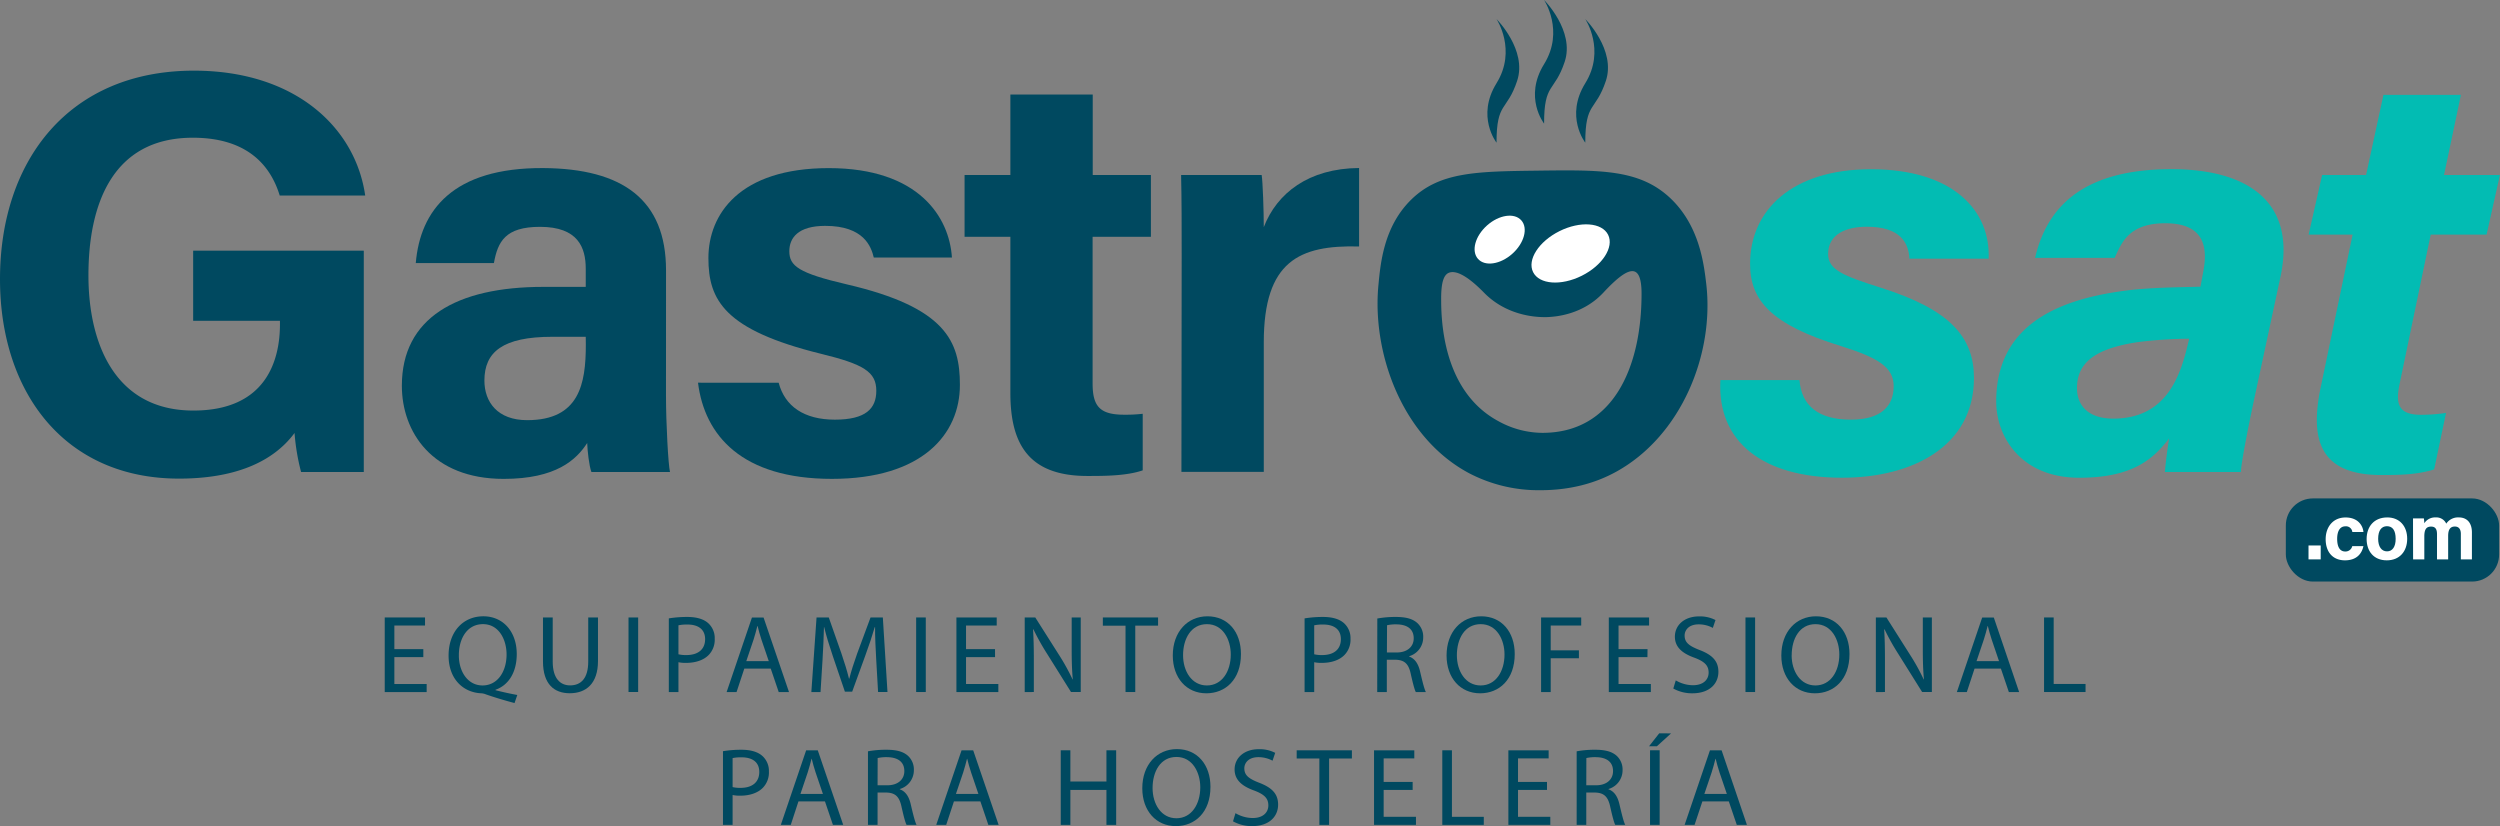 <svg id="Layer_1" data-name="Layer 1" xmlns="http://www.w3.org/2000/svg" viewBox="0 0 1183.89 391.21"><rect x="0" y="0" width="1183.89" height="391.21" fill="#808080" stroke="none"/><defs><style>.cls-1{fill:#004960;}.cls-2{fill:#02bcb3;}.cls-3{fill:#fff;}</style></defs><path class="cls-1" d="M824.74,248.12s-9.75-12.41,0-28.15,0-30.37,0-30.37,14.63,14.63,9.76,29.26S824.74,228.61,824.74,248.12Z" transform="translate(-93.53 -189.6)"/><path class="cls-1" d="M802.22,257.16s-9.75-12.41,0-28.15,0-30.37,0-30.37,14.63,14.63,9.76,29.26S802.22,237.66,802.22,257.16Z" transform="translate(-93.53 -189.6)"/><path class="cls-1" d="M844.25,257.16s-9.75-12.41,0-28.15,0-30.37,0-30.37,14.63,14.63,9.75,29.26S844.25,237.66,844.25,257.16Z" transform="translate(-93.53 -189.6)"/><path class="cls-1" d="M294,500.78H280.28v12.74h15.3v3.82H275.72V482H294.8v3.82H280.28V497H294Z" transform="translate(-93.53 -189.6)"/><path class="cls-1" d="M337.19,522.53c-4.77-1.26-9.43-2.67-13.52-4.09a6.8,6.8,0,0,0-2.15-.52c-8.38-.32-15.56-6.5-15.56-17.87s6.92-18.6,16.45-18.6,15.83,7.44,15.83,17.87c0,9.06-4.19,14.88-10.06,16.92v.21c3.51.89,7.33,1.73,10.32,2.26Zm-3.77-23c0-7.08-3.67-14.36-11.16-14.36-7.71,0-11.48,7.13-11.43,14.78-.05,7.49,4.09,14.25,11.22,14.25S333.42,507.6,333.42,499.53Z" transform="translate(-93.53 -189.6)"/><path class="cls-1" d="M355.27,482v20.9c0,7.92,3.51,11.27,8.23,11.27,5.24,0,8.59-3.46,8.59-11.27V482h4.62v20.59c0,10.84-5.72,15.3-13.37,15.3-7.23,0-12.68-4.14-12.68-15.09V482Z" transform="translate(-93.53 -189.6)"/><path class="cls-1" d="M395.73,482v35.31h-4.56V482Z" transform="translate(-93.53 -189.6)"/><path class="cls-1" d="M410.25,482.44a53.57,53.57,0,0,1,8.75-.68c4.51,0,7.81,1.05,9.9,2.94a9.49,9.49,0,0,1,3.09,7.39,10.39,10.39,0,0,1-2.72,7.54c-2.41,2.57-6.34,3.88-10.79,3.88a15.81,15.81,0,0,1-3.67-.31v14.14h-4.56Zm4.56,17a14.84,14.84,0,0,0,3.77.37c5.5,0,8.86-2.67,8.86-7.54,0-4.67-3.31-6.92-8.34-6.92a19,19,0,0,0-4.29.37Z" transform="translate(-93.53 -189.6)"/><path class="cls-1" d="M446,506.23l-3.67,11.11h-4.71l12-35.31h5.5l12.05,35.31h-4.87l-3.78-11.11Zm11.58-3.56-3.46-10.16c-.78-2.31-1.31-4.41-1.83-6.45h-.11c-.52,2.1-1.1,4.24-1.78,6.39l-3.46,10.22Z" transform="translate(-93.53 -189.6)"/><path class="cls-1" d="M508.46,501.83c-.27-4.92-.58-10.84-.53-15.25h-.16c-1.2,4.14-2.67,8.55-4.45,13.42l-6.23,17.13h-3.46l-5.71-16.82c-1.68-5-3.1-9.53-4.09-13.73h-.11c-.1,4.41-.36,10.33-.68,15.62l-.94,15.14h-4.35L480.21,482H486l6,17.08c1.47,4.35,2.68,8.22,3.57,11.89h.15c.9-3.56,2.15-7.44,3.73-11.89L505.78,482h5.82l2.2,35.31h-4.45Z" transform="translate(-93.53 -189.6)"/><path class="cls-1" d="M531.94,482v35.31h-4.56V482Z" transform="translate(-93.53 -189.6)"/><path class="cls-1" d="M564.74,500.78H551v12.74h15.3v3.82H546.45V482h19.08v3.82H551V497h13.73Z" transform="translate(-93.53 -189.6)"/><path class="cls-1" d="M578.79,517.34V482h5l11.32,17.86a100.15,100.15,0,0,1,6.34,11.48l.1-.05c-.42-4.72-.52-9-.52-14.52V482h4.29v35.31h-4.61l-11.21-17.92a111.8,111.8,0,0,1-6.6-11.79l-.16.06c.26,4.45.37,8.69.37,14.56v15.09Z" transform="translate(-93.53 -189.6)"/><path class="cls-1" d="M626.53,485.9H615.79V482h26.15v3.87h-10.8v31.44h-4.61Z" transform="translate(-93.53 -189.6)"/><path class="cls-1" d="M681.19,499.32c0,12.15-7.39,18.6-16.4,18.6-9.33,0-15.88-7.23-15.88-17.92,0-11.21,7-18.55,16.4-18.55C675,481.45,681.19,488.84,681.19,499.32Zm-27.41.57c0,7.55,4.09,14.31,11.27,14.31s11.32-6.66,11.32-14.67c0-7-3.67-14.36-11.27-14.36S653.78,492.14,653.78,499.89Z" transform="translate(-93.53 -189.6)"/><path class="cls-1" d="M711.32,482.44a53.71,53.71,0,0,1,8.76-.68c4.5,0,7.8,1.05,9.9,2.94a9.49,9.49,0,0,1,3.09,7.39,10.35,10.35,0,0,1-2.73,7.54c-2.4,2.57-6.33,3.88-10.79,3.88a15.86,15.86,0,0,1-3.67-.31v14.14h-4.56Zm4.56,17a15,15,0,0,0,3.78.37c5.5,0,8.85-2.67,8.85-7.54,0-4.67-3.3-6.92-8.33-6.92a19.12,19.12,0,0,0-4.3.37Z" transform="translate(-93.53 -189.6)"/><path class="cls-1" d="M745.76,482.5a47.48,47.48,0,0,1,8.75-.74c4.87,0,8,.89,10.21,2.89a8.76,8.76,0,0,1,2.78,6.7,9.25,9.25,0,0,1-6.65,9v.16c2.72,1,4.35,3.46,5.18,7.13,1.16,4.92,2,8.33,2.73,9.69H764c-.57-1-1.36-4-2.36-8.43-1-4.88-2.93-6.71-7.07-6.87h-4.3v15.3h-4.55Zm4.55,16.08H755c4.87,0,8-2.67,8-6.7,0-4.56-3.3-6.55-8.12-6.61a18.81,18.81,0,0,0-4.51.42Z" transform="translate(-93.53 -189.6)"/><path class="cls-1" d="M810.84,499.32c0,12.15-7.39,18.6-16.4,18.6-9.33,0-15.88-7.23-15.88-17.92,0-11.21,7-18.55,16.4-18.55C804.61,481.45,810.84,488.84,810.84,499.32Zm-27.4.57c0,7.55,4.08,14.31,11.26,14.31S806,507.54,806,499.53c0-7-3.67-14.36-11.27-14.36S783.44,492.14,783.44,499.89Z" transform="translate(-93.53 -189.6)"/><path class="cls-1" d="M823.32,482h19v3.82H827.88v11.74h13.36v3.77H827.88v16h-4.56Z" transform="translate(-93.53 -189.6)"/><path class="cls-1" d="M873.68,500.78H860v12.74h15.3v3.82H855.39V482h19.07v3.82H860V497h13.73Z" transform="translate(-93.53 -189.6)"/><path class="cls-1" d="M887.1,511.79a16.11,16.11,0,0,0,8.17,2.3c4.67,0,7.39-2.46,7.39-6,0-3.3-1.89-5.19-6.66-7-5.76-2.05-9.32-5-9.32-10,0-5.5,4.56-9.59,11.42-9.59a16,16,0,0,1,7.81,1.73l-1.26,3.72a14,14,0,0,0-6.71-1.68c-4.82,0-6.65,2.88-6.65,5.29,0,3.31,2.15,4.93,7,6.82,6,2.3,9,5.18,9,10.37,0,5.45-4,10.17-12.36,10.17a18.25,18.25,0,0,1-9-2.26Z" transform="translate(-93.53 -189.6)"/><path class="cls-1" d="M924.67,482v35.31h-4.56V482Z" transform="translate(-93.53 -189.6)"/><path class="cls-1" d="M969.37,499.32c0,12.15-7.39,18.6-16.4,18.6-9.33,0-15.88-7.23-15.88-17.92,0-11.21,7-18.55,16.4-18.55C963.13,481.45,969.37,488.84,969.37,499.32Zm-27.4.57c0,7.55,4.08,14.31,11.26,14.31s11.32-6.66,11.32-14.67c0-7-3.67-14.36-11.27-14.36S942,492.14,942,499.89Z" transform="translate(-93.53 -189.6)"/><path class="cls-1" d="M981.85,517.34V482h5l11.31,17.86a98.64,98.64,0,0,1,6.34,11.48l.11-.05c-.42-4.72-.52-9-.52-14.52V482h4.29v35.31h-4.61l-11.21-17.92a110,110,0,0,1-6.6-11.79l-.16.06c.26,4.45.36,8.69.36,14.56v15.09Z" transform="translate(-93.53 -189.6)"/><path class="cls-1" d="M1028.59,506.23l-3.66,11.11h-4.72l12-35.31h5.5l12,35.31h-4.87l-3.77-11.11Zm11.58-3.56-3.45-10.16c-.79-2.31-1.31-4.41-1.84-6.45h-.1c-.53,2.1-1.1,4.24-1.79,6.39l-3.45,10.22Z" transform="translate(-93.53 -189.6)"/><path class="cls-1" d="M1061.5,482h4.56v31.49h15.09v3.82H1061.5Z" transform="translate(-93.53 -189.6)"/><path class="cls-1" d="M435.9,545.33a53.67,53.67,0,0,1,8.75-.68c4.51,0,7.81,1.05,9.91,2.94a9.47,9.47,0,0,1,3.09,7.39,10.4,10.4,0,0,1-2.73,7.54c-2.41,2.57-6.34,3.88-10.79,3.88a15.82,15.82,0,0,1-3.67-.32v14.15H435.9Zm4.56,17a14.89,14.89,0,0,0,3.77.37c5.51,0,8.86-2.67,8.86-7.55,0-4.66-3.3-6.91-8.33-6.91a19.28,19.28,0,0,0-4.3.36Z" transform="translate(-93.53 -189.6)"/><path class="cls-1" d="M471.64,569.12,468,580.23h-4.71l12-35.32h5.5l12.05,35.32h-4.87l-3.77-11.11Zm11.58-3.56-3.46-10.17c-.78-2.3-1.31-4.4-1.83-6.44h-.1c-.53,2.09-1.1,4.24-1.79,6.39l-3.45,10.22Z" transform="translate(-93.53 -189.6)"/><path class="cls-1" d="M504.56,545.39a46.62,46.62,0,0,1,8.75-.74c4.87,0,8,.89,10.21,2.88a8.79,8.79,0,0,1,2.78,6.71,9.26,9.26,0,0,1-6.65,9v.16c2.72.94,4.35,3.46,5.18,7.13,1.16,4.92,2,8.33,2.73,9.69h-4.72c-.57-1-1.36-4-2.36-8.43-1-4.88-2.93-6.71-7.07-6.87h-4.3v15.3h-4.55Zm4.55,16.08h4.67c4.87,0,8-2.67,8-6.7,0-4.56-3.3-6.55-8.12-6.61a18.81,18.81,0,0,0-4.51.42Z" transform="translate(-93.53 -189.6)"/><path class="cls-1" d="M545.27,569.12l-3.66,11.11h-4.72l12-35.32h5.5l12.05,35.32h-4.87l-3.77-11.11Zm11.58-3.56-3.45-10.17c-.79-2.3-1.31-4.4-1.84-6.44h-.1c-.53,2.09-1.1,4.24-1.78,6.39l-3.46,10.22Z" transform="translate(-93.53 -189.6)"/><path class="cls-1" d="M600.41,544.91v14.78h17.08V544.91h4.61v35.32h-4.61V563.67H600.41v16.56h-4.56V544.91Z" transform="translate(-93.53 -189.6)"/><path class="cls-1" d="M666.75,562.21c0,12.15-7.39,18.6-16.4,18.6-9.33,0-15.88-7.23-15.88-17.92,0-11.22,7-18.55,16.4-18.55C660.51,544.34,666.75,551.73,666.75,562.21Zm-27.41.57c0,7.55,4.09,14.31,11.27,14.31s11.32-6.66,11.32-14.67c0-7-3.67-14.36-11.27-14.36S639.34,555,639.34,562.78Z" transform="translate(-93.53 -189.6)"/><path class="cls-1" d="M678.6,574.68a16.21,16.21,0,0,0,8.17,2.3c4.67,0,7.39-2.46,7.39-6,0-3.31-1.89-5.19-6.66-7-5.76-2.05-9.32-5-9.32-10,0-5.51,4.56-9.59,11.42-9.59a16,16,0,0,1,7.81,1.73l-1.26,3.72a14,14,0,0,0-6.71-1.68c-4.82,0-6.65,2.88-6.65,5.29,0,3.3,2.15,4.93,7,6.81,6,2.31,9,5.19,9,10.38,0,5.45-4,10.17-12.36,10.17a18.25,18.25,0,0,1-9-2.26Z" transform="translate(-93.53 -189.6)"/><path class="cls-1" d="M718.32,548.79H707.58v-3.88h26.15v3.88h-10.8v31.44h-4.61Z" transform="translate(-93.53 -189.6)"/><path class="cls-1" d="M762.5,563.67H748.77v12.74h15.3v3.82H744.21V544.91h19.07v3.83H748.77V559.9H762.5Z" transform="translate(-93.53 -189.6)"/><path class="cls-1" d="M776.54,544.91h4.56v31.5h15.09v3.82H776.54Z" transform="translate(-93.53 -189.6)"/><path class="cls-1" d="M826.12,563.67H812.39v12.74h15.3v3.82H807.83V544.91H826.9v3.83H812.39V559.9h13.73Z" transform="translate(-93.53 -189.6)"/><path class="cls-1" d="M840.17,545.39a46.62,46.62,0,0,1,8.75-.74c4.87,0,8,.89,10.21,2.88a8.79,8.79,0,0,1,2.78,6.71,9.26,9.26,0,0,1-6.65,9v.16c2.72.94,4.35,3.46,5.18,7.13,1.16,4.92,2,8.33,2.73,9.69h-4.72c-.57-1-1.36-4-2.36-8.43-1-4.88-2.93-6.71-7.07-6.87h-4.3v15.3h-4.55Zm4.55,16.08h4.67c4.87,0,8-2.67,8-6.7,0-4.56-3.3-6.55-8.12-6.61a18.81,18.81,0,0,0-4.51.42Z" transform="translate(-93.53 -189.6)"/><path class="cls-1" d="M884.87,536.9,878.16,543h-3.72l4.82-6.13Zm-5.4,8v35.32h-4.56V544.91Z" transform="translate(-93.53 -189.6)"/><path class="cls-1" d="M899.7,569.12,896,580.23h-4.71l12-35.32h5.51l12,35.32H916l-3.78-11.11Zm11.58-3.56-3.46-10.17c-.78-2.3-1.31-4.4-1.83-6.44h-.11c-.52,2.09-1.1,4.24-1.78,6.39l-3.46,10.22Z" transform="translate(-93.53 -189.6)"/><path class="cls-1" d="M265.8,413.12H236.11a103.53,103.53,0,0,1-3.1-18.47c-10.38,14-28.68,21.6-54.72,21.6-54.38,0-84.76-41.09-84.76-94.45,0-56.32,32.76-98.74,91.82-98.74,48.21,0,76.58,27.2,81.12,59.15H226c-3.84-12.55-13.74-27.39-41.15-27.39-38.47,0-49.44,32.18-49.44,65.2,0,32.24,12.55,64,49.69,64,34.63,0,41-24,41-40.81v-1.69H185V308.3H265.8Z" transform="translate(-93.53 -189.6)"/><path class="cls-1" d="M408.91,376.78c0,13.39,1.08,33,1.9,36.34H373.6c-1.08-2.78-1.9-10.19-2-13.74-5.1,7.9-14.67,17-39.55,17-33.91,0-48.22-22.29-48.22-44.11,0-32,25.73-46.82,67-46.82h20.08v-8.6c0-10-3.6-19.83-21.66-19.83-16.44,0-20,7-21.83,17.17h-37c2.11-25,17.56-45.22,60.33-45,37.67.23,58.18,15,58.18,48.43Zm-38-27.69H355.08c-23.46,0-32.16,7.16-32.16,20.73,0,10.18,6.24,18.75,20.24,18.75,24.75,0,27.79-17.2,27.79-35.78Z" transform="translate(-93.53 -189.6)"/><path class="cls-1" d="M462.27,370.84c2.94,11.2,12.09,17.49,26.62,17.49s19.62-5.16,19.62-13.68c0-9-6.05-12.57-26.2-17.51C436.49,345.84,429,331.66,429,311.81c0-20.67,14.61-42.6,57-42.6,42.67,0,57.11,23.29,58.32,42.35h-37c-1.25-5.2-4.71-15-23-15-12.87,0-17,5.7-17,12,0,7,4.37,10.37,27.21,15.7,46.93,10.91,53.57,27,53.57,47.62,0,23.3-17.72,44.49-60.61,44.49-42.7,0-60.33-20.61-63.41-45.54Z" transform="translate(-93.53 -189.6)"/><path class="cls-1" d="M550.31,272.47H572V234.38h39v38.09h27.55v29.28H610.94v69.41c0,10.68,3.26,14.83,14.87,14.83a72.16,72.16,0,0,0,8.86-.44v26.79C626.94,415,616.36,415,608.5,415,581.06,415,572,400.35,572,375.74v-74H550.31Z" transform="translate(-93.53 -189.6)"/><path class="cls-1" d="M653.12,310.62c0-14,0-26.39-.27-38.15H691c.52,3.15,1,17.11,1,24.69,6.2-16.07,21.2-27.82,45.13-28v37.16c-28.26-.73-45.13,6.87-45.13,45.43v61.32h-39Z" transform="translate(-93.53 -189.6)"/><path class="cls-2" d="M945.68,369.59c.94,12.17,9,18.74,24.34,18.74,14.5,0,20.27-6.56,20.27-15.86,0-9-7.43-13.47-25-19-32.95-10.12-43-21.57-43-38.91,0-25.45,19.87-44.82,57.25-44.82,39.16,0,56.7,19.87,55.71,42.35H997.75c-.4-7.55-4.33-15.12-20.2-15.12-9.08,0-18.31,3.09-18.31,12.91,0,7.56,7.43,10.39,24.77,15.91,32.82,10.33,44.3,23.32,44.3,42.82,0,32.32-29.12,47.22-62.44,47.22-37.49,0-59.22-16.9-57.64-46.25Z" transform="translate(-93.53 -189.6)"/><path class="cls-2" d="M1161,378.68c-3.1,14.53-6.15,30.31-6.28,34.44h-36c.31-4,1.25-11.35,2-15.87-7,8.91-16.28,18.59-42.52,18.59-27.72,0-39.35-19.54-39.35-36.09,0-39.16,34.28-49.61,65.3-53,11.72-1.12,22.61-1.12,31.43-1.39l1.22-6.6c2-10.16,2.07-23.44-17.87-23.44-17.57,0-20.77,9.55-24,16.38h-37.68c5.3-22.61,21-42,64.66-42,34.2,0,59.46,14.16,51.53,51.06ZM1130.25,350a202.92,202.92,0,0,0-24.28,1.6c-20.73,3.1-28.87,10-28.87,21.82,0,8.13,5.28,14.42,17.17,14.42,25.5,0,31.9-20.73,35.44-35.67Z" transform="translate(-93.53 -189.6)"/><path class="cls-2" d="M1193.18,272.47H1214l8.22-37.93h36.69l-8,37.93h26.47l-6.31,28.22h-26.46l-14.75,70.8c-1.83,8.76-1.05,14.53,10,14.53a78.37,78.37,0,0,0,12-.88l-5.62,26.75c-8.27,2.62-17.26,2.66-25,2.66-29.26,0-33.86-16.78-28.76-41.39l15.15-72.47h-20.83Z" transform="translate(-93.53 -189.6)"/><rect class="cls-1" x="1082.47" y="236.03" width="101" height="39.37" rx="12.79"/><path class="cls-3" d="M1186.74,454.5v-6.59h5.77v6.59Z" transform="translate(-93.53 -189.6)"/><path class="cls-3" d="M1212.74,448.22c-.67,3.24-2.94,6.73-8.73,6.73-6,0-9.15-4.19-9.15-10s3.49-10.3,9.41-10.3c6.55,0,8.36,4.69,8.47,6.89h-5.25a3,3,0,0,0-3.33-2.69c-2.45,0-3.85,2.16-3.85,5.92,0,4.14,1.48,6,3.83,6a3.3,3.3,0,0,0,3.32-2.55Z" transform="translate(-93.53 -189.6)"/><path class="cls-3" d="M1233.47,444.75c0,5.87-3.51,10.2-9.67,10.2s-9.54-4.3-9.54-10.1c0-6,3.63-10.22,9.8-10.22C1229.77,434.63,1233.47,438.66,1233.47,444.75Zm-13.75,0c0,3.73,1.61,5.95,4.2,5.95s4.09-2.22,4.09-5.92c0-4.07-1.49-6-4.17-6C1221.35,438.83,1219.72,440.68,1219.72,444.79Z" transform="translate(-93.53 -189.6)"/><path class="cls-3" d="M1236.23,440.08c0-1.68,0-3.34,0-5h5.14c.07.47.18,1.55.21,2.31a6,6,0,0,1,5.39-2.76,5.14,5.14,0,0,1,5,2.95,6.71,6.71,0,0,1,6-2.95c3.38,0,6.15,2.08,6.15,7.13V454.5h-5.24V442.41c0-1.75-.64-3.47-2.84-3.47s-3.17,1.48-3.17,4.45V454.5h-5.28V442.61c0-2-.49-3.64-2.79-3.64s-3.22,1.35-3.22,4.68V454.5h-5.31Z" transform="translate(-93.53 -189.6)"/><path class="cls-1" d="M901.53,324c3.89,33-11.57,71.66-42.34,88.83-10.2,5.69-22.25,8.91-36.19,8.91a71,71,0,0,1-33.68-8c-31.6-16.75-46-56.48-43.07-88.68,1-10.72,2.52-28.28,15.75-41.1,13.41-13,30.9-13.18,59.78-13.55,29.59-.38,47.8-.61,62.22,12.55C898.23,296,900.39,314.35,901.53,324ZM776,330.22c0,8.5-.27,44,27,58.77a43.58,43.58,0,0,0,20.9,5.59c33.64,0,47-31.13,47-65.9,0-15.36-6.53-12.92-18.08-.51-9.79,10.52-22.66,11.35-25.71,11.55-2.32.15-18.64.93-30.84-11.55-7.25-7.41-13.2-11-16.83-9.3C776.89,320.09,776.08,324.33,776,330.22Z" transform="translate(-93.53 -189.6)"/><ellipse class="cls-3" cx="837.3" cy="309.6" rx="19.84" ry="11.81" transform="translate(-143.75 216.09) rotate(-26.47)"/><ellipse class="cls-3" cx="803.69" cy="303.04" rx="13.73" ry="8.99" transform="translate(-91.43 421.99) rotate(-41.71)"/></svg>